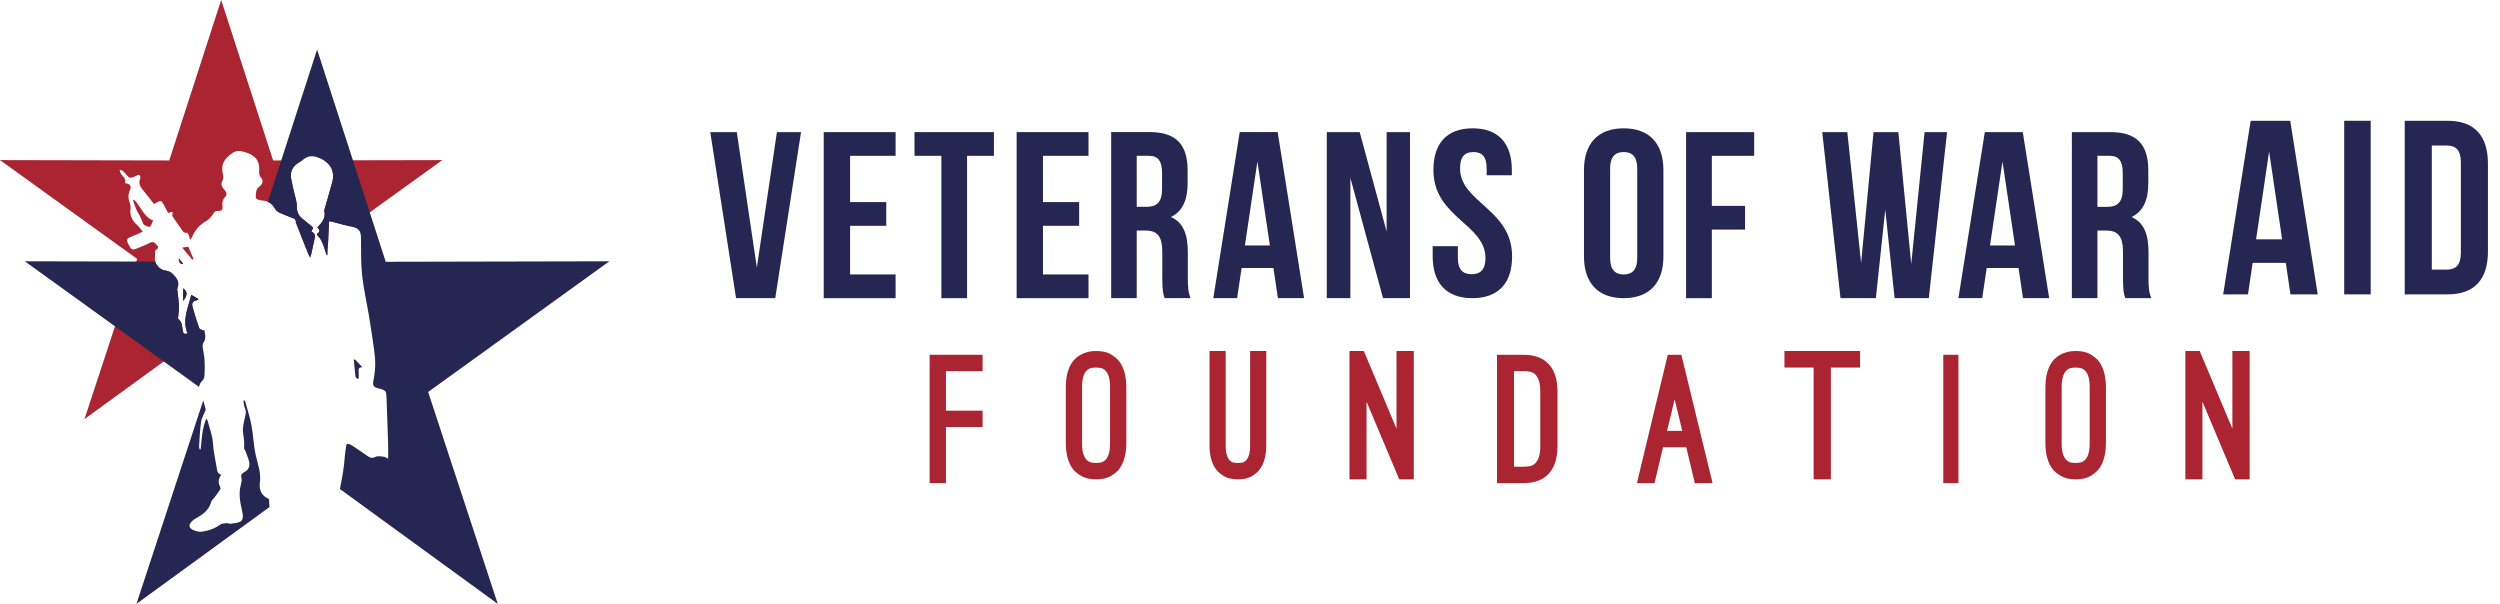 <svg xmlns="http://www.w3.org/2000/svg" viewBox="0 0 207 50">
  <g fill="none">
    <g transform="translate(58.81 10)">
      <g fill="#AA2531" transform="translate(18.164 19.063)">
        <polyline points="105.386 10.625 103.973 10.625 103.973 0 105.161 0 107.868 6.43 107.868 0 109.297 0 109.297 10.625 108.094 10.625 105.386 4.195 105.386 10.625"/>
        <path d="M94.891,1.37 C94.786,1.37 94.669,1.379 94.54,1.398 C94.411,1.418 94.285,1.478 94.161,1.579 C94.036,1.68 93.934,1.843 93.853,2.069 C93.772,2.295 93.731,2.614 93.731,3.027 L93.731,7.598 C93.731,8.021 93.772,8.345 93.853,8.571 C93.934,8.796 94.036,8.96 94.161,9.061 C94.285,9.162 94.411,9.222 94.54,9.241 C94.669,9.26 94.786,9.27 94.891,9.27 C94.986,9.27 95.101,9.26 95.234,9.241 C95.368,9.222 95.497,9.162 95.621,9.061 C95.745,8.96 95.848,8.796 95.929,8.571 C96.01,8.345 96.051,8.021 96.051,7.598 L96.051,3.027 C96.051,2.614 96.01,2.295 95.929,2.069 C95.848,1.843 95.745,1.68 95.621,1.579 C95.497,1.478 95.368,1.418 95.234,1.398 C95.101,1.379 94.986,1.37 94.891,1.37 Z M94.891,10.625 C94.385,10.625 93.98,10.534 93.674,10.351 C93.368,10.169 93.139,9.981 92.987,9.789 C92.586,9.27 92.386,8.54 92.386,7.598 L92.386,3.027 C92.386,2.085 92.586,1.355 92.987,0.836 C93.063,0.74 93.156,0.644 93.266,0.548 C93.375,0.452 93.509,0.363 93.667,0.281 C93.824,0.199 94.003,0.132 94.204,0.079 C94.404,0.027 94.633,0 94.891,0 C95.406,0 95.814,0.091 96.115,0.274 C96.415,0.457 96.642,0.644 96.795,0.836 C97.196,1.355 97.396,2.085 97.396,3.027 L97.396,7.598 C97.396,8.54 97.196,9.27 96.795,9.789 C96.642,9.981 96.415,10.169 96.115,10.351 C95.814,10.534 95.406,10.625 94.891,10.625 L94.891,10.625 Z"/>
        <polygon points="83.93 10.938 85.183 10.938 85.183 .313 83.93 .313"/>
        <polyline points="77.04 1.37 74.622 1.37 74.622 10.625 73.195 10.625 73.195 1.37 70.777 1.37 70.777 0 77.04 0 77.04 1.37"/>
        <path d="M61.687,4.003 L61.057,6.613 L62.318,6.613 L61.687,4.003 Z M60.02,10.938 L58.563,10.938 L61.117,0.312 L62.243,0.312 L64.826,10.938 L63.355,10.938 L62.649,7.968 L60.726,7.968 L60.02,10.938 L60.02,10.938 Z M48.386,9.582 L49.181,9.582 C49.361,9.582 49.534,9.566 49.699,9.532 C49.864,9.498 50.009,9.424 50.134,9.308 C50.259,9.193 50.361,9.02 50.441,8.79 C50.521,8.559 50.561,8.247 50.561,7.852 L50.561,3.383 C50.561,2.989 50.521,2.677 50.441,2.446 C50.361,2.216 50.259,2.043 50.134,1.927 C50.009,1.812 49.864,1.74 49.699,1.711 C49.534,1.682 49.361,1.668 49.181,1.668 L48.386,1.668 L48.386,9.582 Z M49.181,10.938 L46.976,10.938 L46.976,0.312 L49.181,0.312 C50.131,0.312 50.846,0.596 51.327,1.163 C51.766,1.673 51.986,2.413 51.986,3.383 L51.986,7.852 C51.986,8.823 51.766,9.568 51.327,10.087 C50.846,10.654 50.131,10.938 49.181,10.938 L49.181,10.938 Z"/>
        <polyline points="36.176 10.625 34.762 10.625 34.762 0 35.95 0 38.657 6.43 38.657 0 40.086 0 40.086 10.625 38.883 10.625 36.176 4.195 36.176 10.625"/>
        <path d="M25.523,10.625 C25.049,10.625 24.669,10.541 24.385,10.373 C24.1,10.205 23.887,10.024 23.744,9.832 C23.365,9.361 23.175,8.684 23.175,7.799 L23.175,0 L24.513,0 L24.513,7.799 C24.513,8.165 24.548,8.448 24.62,8.65 C24.691,8.852 24.778,8.999 24.883,9.09 C24.987,9.181 25.096,9.234 25.21,9.248 C25.324,9.263 25.429,9.27 25.523,9.27 C25.618,9.27 25.723,9.263 25.837,9.248 C25.951,9.234 26.06,9.181 26.164,9.09 C26.268,8.999 26.356,8.852 26.427,8.65 C26.498,8.448 26.534,8.165 26.534,7.799 L26.534,0 L27.872,0 L27.872,7.799 C27.872,8.684 27.682,9.361 27.303,9.832 C27.16,10.024 26.947,10.205 26.662,10.373 C26.377,10.541 25.998,10.625 25.523,10.625 L25.523,10.625 Z M13.779,1.37 C13.674,1.37 13.558,1.379 13.429,1.398 C13.3,1.418 13.173,1.478 13.049,1.579 C12.925,1.68 12.823,1.843 12.741,2.069 C12.66,2.295 12.62,2.614 12.62,3.027 L12.62,7.598 C12.62,8.021 12.66,8.345 12.741,8.571 C12.823,8.796 12.925,8.96 13.049,9.061 C13.173,9.162 13.3,9.222 13.429,9.241 C13.558,9.26 13.674,9.27 13.779,9.27 C13.875,9.27 13.989,9.26 14.123,9.241 C14.257,9.222 14.386,9.162 14.51,9.061 C14.633,8.96 14.736,8.796 14.817,8.571 C14.898,8.345 14.939,8.021 14.939,7.598 L14.939,3.027 C14.939,2.614 14.898,2.295 14.817,2.069 C14.736,1.843 14.633,1.68 14.51,1.579 C14.386,1.478 14.257,1.418 14.123,1.398 C13.989,1.379 13.875,1.37 13.779,1.37 Z M13.779,10.625 C13.274,10.625 12.868,10.534 12.563,10.351 C12.257,10.169 12.028,9.981 11.875,9.789 C11.474,9.27 11.274,8.54 11.274,7.598 L11.274,3.027 C11.274,2.085 11.474,1.355 11.875,0.836 C11.952,0.74 12.045,0.644 12.155,0.548 C12.264,0.452 12.398,0.363 12.555,0.281 C12.713,0.199 12.892,0.132 13.092,0.079 C13.293,0.027 13.522,0 13.779,0 C14.295,0 14.703,0.091 15.004,0.274 C15.304,0.457 15.531,0.644 15.684,0.836 C16.084,1.355 16.285,2.085 16.285,3.027 L16.285,7.598 C16.285,8.54 16.084,9.27 15.684,9.789 C15.531,9.981 15.304,10.169 15.004,10.351 C14.703,10.534 14.295,10.625 13.779,10.625 L13.779,10.625 Z"/>
        <polyline points="1.351 1.668 1.351 4.94 4.384 4.94 4.384 6.295 1.351 6.295 1.351 10.938 0 10.938 0 .313 4.384 .313 4.384 1.668 1.351 1.668"/>
      </g>
      <g fill="#262652" transform="translate(125.269)">
        <path d="M17.274,2.053 L17.274,12.321 L18.538,12.321 C19.252,12.321 19.68,11.951 19.68,10.925 L19.68,3.45 C19.68,2.423 19.252,2.053 18.538,2.053 L17.274,2.053 Z M15.032,0 L18.579,0 C20.821,0 21.922,1.252 21.922,3.552 L21.922,10.822 C21.922,13.122 20.821,14.375 18.579,14.375 L15.032,14.375 L15.032,0 L15.032,0 Z"/>
        <polygon points="10.021 14.375 12.214 14.375 12.214 0 10.021 0"/>
        <path d="M2.725,9.816 L4.88,9.816 L3.803,2.546 L2.725,9.816 Z M7.829,14.375 L5.572,14.375 L5.186,11.767 L2.44,11.767 L2.054,14.375 L0,14.375 L2.277,0 L5.552,0 L7.829,14.375 L7.829,14.375 Z"/>
      </g>
      <g fill="#262652" transform="translate(92.072 .938)">
        <path d="M22.785,1.964 L22.785,6.188 L23.611,6.188 C24.4,6.188 24.881,5.834 24.881,4.734 L24.881,3.379 C24.881,2.396 24.554,1.964 23.804,1.964 L22.785,1.964 Z M25.092,13.75 C24.976,13.396 24.9,13.18 24.9,12.06 L24.9,9.9 C24.9,8.623 24.477,8.152 23.515,8.152 L22.785,8.152 L22.785,13.75 L20.669,13.75 L20.669,0 L23.861,0 C26.054,0 26.996,1.041 26.996,3.163 L26.996,4.243 C26.996,5.657 26.553,6.58 25.611,7.032 C26.669,7.484 27.015,8.525 27.015,9.959 L27.015,12.08 C27.015,12.748 27.034,13.239 27.246,13.75 L25.092,13.75 L25.092,13.75 Z M13.89,9.389 L15.959,9.389 L14.925,2.435 L13.89,9.389 Z M18.79,13.75 L16.623,13.75 L16.253,11.255 L13.617,11.255 L13.246,13.75 L11.274,13.75 L13.461,0 L16.604,0 L18.79,13.75 L18.79,13.75 Z"/>
        <polyline points="5.216 6.423 4.44 13.75 1.512 13.75 0 0 2.075 0 3.219 10.843 4.246 0 6.301 0 7.368 10.921 8.474 0 10.335 0 8.823 13.75 5.991 13.75 5.216 6.423"/>
      </g>
      <g fill="#262652" transform="translate(72.343 .625)">
        <polyline points="10.587 6.421 13.337 6.421 13.337 8.386 10.587 8.386 10.587 14.063 8.456 14.063 8.456 .313 14.093 .313 14.093 2.277 10.587 2.277 10.587 6.421"/>
        <path d="M2.166,10.743 C2.166,11.725 2.599,12.098 3.288,12.098 C3.978,12.098 4.41,11.725 4.41,10.743 L4.41,3.319 C4.41,2.337 3.978,1.964 3.288,1.964 C2.599,1.964 2.166,2.337 2.166,3.319 L2.166,10.743 Z M0,3.457 C0,1.257 1.162,0 3.288,0 C5.415,0 6.577,1.257 6.577,3.457 L6.577,10.606 C6.577,12.805 5.415,14.062 3.288,14.062 C1.162,14.062 0,12.805 0,10.606 L0,3.457 L0,3.457 Z"/>
      </g>
      <g fill="#262652" transform="translate(0 .625)">
        <path d="M63.124,0 C65.269,0 66.372,1.257 66.372,3.457 L66.372,3.889 L64.287,3.889 L64.287,3.319 C64.287,2.337 63.886,1.964 63.184,1.964 C62.483,1.964 62.082,2.337 62.082,3.319 C62.082,6.147 66.392,6.677 66.392,10.606 C66.392,12.805 65.269,14.062 63.104,14.062 C60.938,14.062 59.816,12.805 59.816,10.606 L59.816,9.761 L61.901,9.761 L61.901,10.743 C61.901,11.725 62.342,12.079 63.044,12.079 C63.746,12.079 64.187,11.725 64.187,10.743 C64.187,7.915 59.876,7.384 59.876,3.457 C59.876,1.257 60.979,0 63.124,0"/>
        <polyline points="53.001 4.103 53.001 14.063 51.047 14.063 51.047 .313 53.772 .313 56.002 8.543 56.002 .313 57.937 .313 57.937 14.063 55.706 14.063 53.001 4.103"/>
        <path d="M44.268,9.702 L46.337,9.702 L45.303,2.748 L44.268,9.702 Z M49.168,14.062 L47.001,14.062 L46.63,11.568 L43.994,11.568 L43.624,14.062 L41.652,14.062 L43.838,0.312 L46.982,0.312 L49.168,14.062 L49.168,14.062 Z M35.311,2.277 L35.311,6.5 L36.138,6.5 C36.927,6.5 37.408,6.146 37.408,5.046 L37.408,3.691 C37.408,2.709 37.08,2.277 36.33,2.277 L35.311,2.277 Z M37.619,14.062 C37.504,13.709 37.427,13.493 37.427,12.373 L37.427,10.213 C37.427,8.935 37.004,8.464 36.042,8.464 L35.311,8.464 L35.311,14.062 L33.196,14.062 L33.196,0.312 L36.388,0.312 C38.581,0.312 39.523,1.353 39.523,3.475 L39.523,4.555 C39.523,5.969 39.081,6.893 38.138,7.344 C39.196,7.796 39.542,8.837 39.542,10.271 L39.542,12.393 C39.542,13.06 39.561,13.552 39.773,14.062 L37.619,14.062 L37.619,14.062 Z"/>
        <polyline points="27.549 6.107 30.544 6.107 30.544 8.071 27.549 8.071 27.549 12.098 31.317 12.098 31.317 14.063 25.367 14.063 25.367 .313 31.317 .313 31.317 2.277 27.549 2.277 27.549 6.107"/>
        <polyline points="16.911 .313 23.488 .313 23.488 2.277 21.263 2.277 21.263 14.063 19.136 14.063 19.136 2.277 16.911 2.277 16.911 .313"/>
        <polyline points="11.577 6.107 14.572 6.107 14.572 8.071 11.577 8.071 11.577 12.098 15.345 12.098 15.345 14.063 9.395 14.063 9.395 .313 15.345 .313 15.345 2.277 11.577 2.277 11.577 6.107"/>
        <polyline points="3.857 11.529 5.519 .313 7.516 .313 5.38 14.063 2.136 14.063 0 .313 2.196 .313 3.857 11.529"/>
      </g>
    </g>
    <path fill="#AA2531" d="M25.027,13.28 C24.926,13.353 24.814,13.412 24.708,13.478 C24.197,13.798 23.998,14.253 24.115,14.84 C24.173,15.125 24.235,15.41 24.296,15.694 C24.399,16.174 24.584,16.655 24.583,17.134 C24.582,17.587 24.738,17.874 25.064,18.129 C25.362,18.363 25.649,18.609 25.936,18.846 C25.878,18.97 25.833,19.067 25.78,19.179 C26.145,19.314 26.096,19.576 26.029,19.858 C25.932,20.265 25.849,20.675 25.761,21.084 L25.602,21.198 C25.578,21.146 25.556,21.098 25.537,21.049 C25.188,20.174 24.836,19.301 24.497,18.422 C24.497,18.421 24.497,18.421 24.497,18.42 C24.503,18.23 24.446,18.138 24.292,18.077 C23.91,17.923 23.519,17.788 23.147,17.615 C22.998,17.546 22.845,17.418 22.768,17.276 C22.57,16.91 22.279,16.699 21.879,16.623 C21.711,16.591 21.536,16.586 21.375,16.535 C21.294,16.509 21.174,16.405 21.177,16.342 C21.195,16.011 21.157,15.664 21.499,15.427 C21.749,15.254 21.811,14.916 21.641,14.742 C21.463,14.56 21.445,14.367 21.46,14.137 C21.508,13.396 21.228,12.961 20.54,12.686 C20.409,12.634 20.272,12.597 20.138,12.556 C19.822,12.459 19.517,12.482 19.242,12.673 C18.572,13.14 18.257,13.617 18.457,14.427 C18.491,14.566 18.511,14.741 18.456,14.863 C18.282,15.258 18.295,15.401 18.6,15.737 C18.755,15.909 18.819,16.143 18.652,16.305 C18.426,16.523 18.388,16.752 18.416,17.038 C18.451,17.406 18.383,17.467 17.995,17.468 C17.839,17.468 17.772,17.525 17.682,17.665 C17.531,17.903 17.339,18.153 17.101,18.287 C16.567,18.587 16.181,18.992 15.939,19.546 C15.897,19.641 15.838,19.729 15.787,19.82 C15.761,19.816 15.736,19.813 15.71,19.809 C15.693,19.71 15.691,19.605 15.654,19.514 C15.616,19.422 15.53,19.265 15.488,19.272 C15.176,19.323 15.097,19.082 14.97,18.9 C14.768,18.612 14.565,18.325 14.366,18.035 C14.322,17.97 14.244,17.882 14.26,17.829 C14.394,17.396 14.122,17.584 13.918,17.642 C13.806,17.425 13.701,17.211 13.587,17.003 C13.358,16.582 13.303,16.569 12.906,16.81 C12.864,16.835 12.819,16.855 12.747,16.892 C12.478,16.547 12.225,16.198 11.945,15.872 C11.666,15.547 11.413,15.23 11.617,14.768 C11.624,14.75 11.625,14.729 11.624,14.709 C11.621,14.526 11.539,14.441 11.356,14.515 C11.216,14.571 11.088,14.663 10.945,14.699 C10.853,14.723 10.712,14.71 10.647,14.653 C10.481,14.509 10.355,14.32 10.194,14.171 C10.123,14.105 10.002,14.093 9.904,14.056 C9.93,14.151 9.937,14.257 9.984,14.34 C10.139,14.608 10.483,14.784 10.352,15.174 C10.723,15.176 10.917,15.404 10.773,15.708 C10.596,16.081 10.602,16.426 10.743,16.8 C10.801,16.955 10.83,17.14 10.807,17.303 C10.726,17.881 10.975,18.299 11.387,18.666 C11.538,18.801 11.651,18.981 11.82,19.189 C11.496,19.329 11.235,19.45 10.967,19.555 C10.451,19.758 10.423,19.822 10.681,20.312 C10.709,20.366 10.741,20.417 10.771,20.469 C10.878,20.655 11.015,20.709 11.225,20.615 C11.619,20.437 12.035,20.303 12.418,20.105 C12.734,19.941 12.855,20.152 13.014,20.326 C13.188,20.516 13.041,20.599 12.898,20.697 C12.861,20.723 12.85,20.803 12.846,20.86 C12.835,21.029 12.845,21.199 12.823,21.366 C12.766,21.809 13.218,22.336 13.653,22.392 C13.876,22.421 14.141,22.511 14.289,22.667 C14.587,22.981 14.906,23.324 14.693,23.838 C14.655,23.931 14.689,24.057 14.7,24.166 C14.74,24.566 14.807,24.964 14.821,25.364 C14.832,25.657 14.774,25.952 14.75,26.247 C14.746,26.301 14.737,26.385 14.766,26.407 C15.106,26.668 15.068,27.07 15.142,27.422 C15.188,27.643 15.274,27.682 15.525,27.608 C15.061,26.488 15.584,25.491 15.833,24.409 C16.069,24.547 16.242,24.647 16.455,24.771 C16.355,24.828 16.315,24.867 16.271,24.873 C15.954,24.919 15.867,25.134 15.938,25.394 C16.102,25.989 16.285,26.58 16.491,27.162 C16.525,27.26 16.713,27.304 16.83,27.373 C16.852,27.352 16.875,27.331 16.897,27.31 C16.911,27.364 16.926,27.418 16.939,27.472 L6.995,34.701 L11.355,21.435 L0,13.255 L14.013,13.285 L18.314,0 L22.615,13.285 L25.027,13.28 Z M26.819,13.276 L36.627,13.255 L29.004,18.747 C28.481,18.628 27.964,18.477 27.443,18.345 C27.381,18.329 27.315,18.332 27.248,18.325 C27.22,18.915 27.193,19.495 27.165,20.072 L26.785,20.346 C26.683,20.038 26.549,19.744 26.292,19.506 C26.259,19.475 26.256,19.342 26.281,19.328 C26.568,19.162 26.425,18.992 26.278,18.831 C26.648,18.437 26.998,18.055 26.849,17.467 C26.836,17.414 26.864,17.349 26.881,17.291 C27.052,16.693 27.235,16.098 27.394,15.497 C27.481,15.171 27.604,14.831 27.583,14.505 C27.546,13.927 27.25,13.54 26.819,13.276 Z M12.284,18.768 C12.084,18.714 11.876,18.66 11.792,18.37 C11.689,18.016 11.452,17.703 11.297,17.361 C11.182,17.111 11.105,16.843 11.012,16.583 C11.044,16.569 11.076,16.556 11.108,16.542 C11.668,17.081 11.871,17.942 12.68,18.259 C12.644,18.338 12.62,18.391 12.596,18.443 C12.527,18.589 12.514,18.831 12.284,18.768 Z M14.857,21.399 C14.962,21.556 15.067,21.713 15.172,21.869 C14.865,21.863 14.821,21.657 14.776,21.453 C14.803,21.435 14.83,21.417 14.857,21.399 Z M15.59,20.425 C15.745,20.789 15.885,21.121 16.026,21.452 C15.989,21.468 15.952,21.483 15.915,21.498 C15.654,21.186 15.392,20.873 15.084,20.505 C15.336,20.465 15.48,20.442 15.59,20.425 Z M15.165,24.92 C15.165,24.56 15.165,24.234 15.165,23.878 C15.539,24.117 15.539,24.464 15.165,24.92 Z"/>
    <path fill="#262652" d="M28.144,40.49 C28.324,39.609 28.487,38.725 28.547,37.823 C28.567,37.524 28.623,37.228 28.659,36.93 C28.681,36.752 28.774,36.706 28.93,36.778 C29.03,36.824 29.131,36.872 29.222,36.933 C29.64,37.213 30.059,37.492 30.469,37.782 C30.678,37.93 30.847,37.957 31.101,37.827 C31.283,37.733 31.554,37.8 31.784,37.817 C31.873,37.824 31.958,37.894 32.138,37.978 C32.138,37.509 32.149,37.109 32.136,36.71 C32.097,35.467 32.045,34.223 32.006,32.979 C31.986,32.358 31.963,32.319 31.359,32.167 C30.897,32.05 30.839,31.916 30.93,31.456 C31.011,31.047 31.06,30.626 31.067,30.21 C31.074,29.79 31.033,29.366 30.975,28.949 C30.846,28.006 30.701,27.065 30.546,26.126 C30.36,24.999 30.098,23.88 29.978,22.746 C29.871,21.723 29.908,20.684 29.888,19.651 C29.878,19.11 29.68,18.892 29.163,18.782 C28.585,18.658 28.017,18.491 27.443,18.345 C27.381,18.329 27.315,18.332 27.248,18.325 C27.203,19.276 27.159,20.203 27.115,21.13 C27.086,21.129 27.058,21.127 27.029,21.125 C26.819,20.57 26.765,19.944 26.292,19.506 C26.259,19.475 26.256,19.342 26.281,19.328 C26.568,19.162 26.425,18.992 26.278,18.831 C26.648,18.437 26.998,18.055 26.849,17.467 C26.836,17.414 26.864,17.349 26.881,17.291 C27.052,16.693 27.235,16.098 27.394,15.497 C27.481,15.171 27.604,14.831 27.583,14.505 C27.533,13.715 26.998,13.283 26.298,13.032 C25.877,12.88 25.471,12.897 25.11,13.215 C24.991,13.319 24.844,13.393 24.708,13.478 C24.197,13.798 23.998,14.253 24.115,14.84 C24.173,15.125 24.235,15.41 24.296,15.694 C24.399,16.174 24.584,16.655 24.583,17.134 C24.582,17.587 24.738,17.874 25.064,18.129 C25.362,18.363 25.649,18.609 25.936,18.846 C25.878,18.97 25.833,19.067 25.78,19.179 C26.145,19.314 26.096,19.576 26.029,19.858 C25.921,20.313 25.829,20.772 25.729,21.23 C25.724,21.255 25.702,21.276 25.666,21.334 C25.614,21.221 25.572,21.137 25.537,21.049 C25.188,20.174 24.836,19.301 24.497,18.422 C24.497,18.421 24.497,18.421 24.497,18.42 C24.503,18.23 24.446,18.138 24.292,18.077 C23.91,17.923 23.519,17.788 23.147,17.615 C22.998,17.546 22.845,17.418 22.768,17.276 C22.623,17.008 22.428,16.823 22.177,16.713 L26.256,4.104 L31.939,21.676 L50.456,21.635 L35.451,32.455 L41.212,50 L28.144,40.49 Z M22.314,41.984 L11.299,50 L16.828,33.162 C16.894,33.396 16.964,33.629 17.026,33.864 C17.041,33.921 17,33.997 16.976,34.06 C16.863,34.357 16.687,34.644 16.645,34.949 C16.554,35.614 16.529,36.287 16.483,36.957 C16.478,37.039 16.512,37.124 16.527,37.208 C16.556,37.207 16.586,37.206 16.615,37.204 C16.705,36.361 16.725,35.504 17.081,34.667 C17.135,34.743 17.176,34.776 17.186,34.818 C17.353,35.466 17.604,36.086 17.64,36.774 C17.674,37.42 17.84,38.059 17.939,38.702 C17.979,38.961 17.994,39.225 18.33,39.317 C18.045,39.652 18.06,39.98 18.234,40.324 C18.262,40.378 18.267,40.475 18.236,40.521 C18.078,40.76 17.905,40.99 17.735,41.22 C17.659,41.322 17.532,41.407 17.502,41.518 C17.336,42.139 16.915,42.528 16.377,42.826 C16.202,42.923 16.021,43.027 15.885,43.168 C15.608,43.454 15.623,43.692 15.97,43.873 C16.194,43.99 16.494,44.057 16.741,44.019 C17.274,43.936 17.789,43.772 18.239,43.433 C18.382,43.326 18.623,43.341 18.821,43.319 C18.896,43.31 18.98,43.378 19.054,43.369 C19.94,43.261 20.277,43.245 20.028,42.209 C19.873,41.566 19.766,40.911 19.914,40.244 C19.961,40.033 20.051,39.794 19.995,39.605 C19.912,39.326 20.034,39.197 20.226,39.095 C20.596,38.899 20.711,38.592 20.622,38.213 C20.555,37.926 20.436,37.65 20.334,37.371 C20.3,37.278 20.204,37.189 20.211,37.104 C20.244,36.684 20.197,36.284 20.129,35.864 C20.056,35.42 20.201,34.931 20.303,34.473 C20.355,34.238 20.39,34.042 20.287,33.81 C20.201,33.617 20.191,33.391 20.147,33.18 C20.179,33.172 20.211,33.164 20.243,33.156 C20.268,33.194 20.305,33.229 20.316,33.271 C20.491,33.929 20.702,34.58 20.826,35.248 C20.976,36.055 20.997,36.888 21.176,37.687 C21.34,38.421 21.622,39.145 21.522,39.899 C21.423,40.646 21.702,41.076 22.277,41.328 C22.28,41.548 22.292,41.767 22.314,41.984 Z M16.478,32.035 L2.056,21.635 L12.852,21.659 C12.96,22.014 13.311,22.348 13.653,22.392 C13.876,22.421 14.141,22.511 14.289,22.667 C14.587,22.981 14.906,23.324 14.693,23.838 C14.655,23.931 14.689,24.057 14.7,24.166 C14.74,24.566 14.807,24.964 14.821,25.364 C14.832,25.657 14.774,25.952 14.75,26.247 C14.746,26.301 14.737,26.385 14.766,26.407 C15.106,26.668 15.068,27.07 15.142,27.422 C15.188,27.643 15.274,27.682 15.525,27.608 C15.061,26.488 15.584,25.491 15.833,24.409 C16.069,24.547 16.242,24.647 16.455,24.771 C16.355,24.828 16.315,24.867 16.271,24.873 C15.954,24.919 15.867,25.134 15.938,25.394 C16.102,25.989 16.285,26.58 16.491,27.162 C16.525,27.26 16.713,27.304 16.83,27.373 C16.852,27.352 16.875,27.331 16.897,27.31 C16.99,27.663 17.094,28.01 16.85,28.365 C16.786,28.457 16.769,28.604 16.782,28.72 C16.822,29.079 16.912,29.434 16.936,29.793 C16.964,30.223 16.958,30.658 16.934,31.088 C16.925,31.24 16.856,31.424 16.75,31.528 C16.596,31.678 16.521,31.846 16.478,32.035 Z M14.836,21.663 L15.034,21.664 C15.08,21.732 15.126,21.801 15.172,21.869 C14.975,21.865 14.886,21.779 14.836,21.663 Z M15.165,24.92 C15.165,24.56 15.165,24.234 15.165,23.878 C15.539,24.117 15.539,24.464 15.165,24.92 Z M29.395,29.766 C29.585,29.966 29.775,30.166 30.011,30.414 C29.688,30.395 29.677,30.562 29.695,30.767 C29.711,30.952 29.698,31.14 29.698,31.326 C29.666,31.343 29.634,31.359 29.602,31.375 C29.544,31.312 29.444,31.253 29.435,31.184 C29.377,30.715 29.339,30.245 29.294,29.775 C29.328,29.772 29.361,29.769 29.395,29.766 Z"/>
  </g>
</svg>
